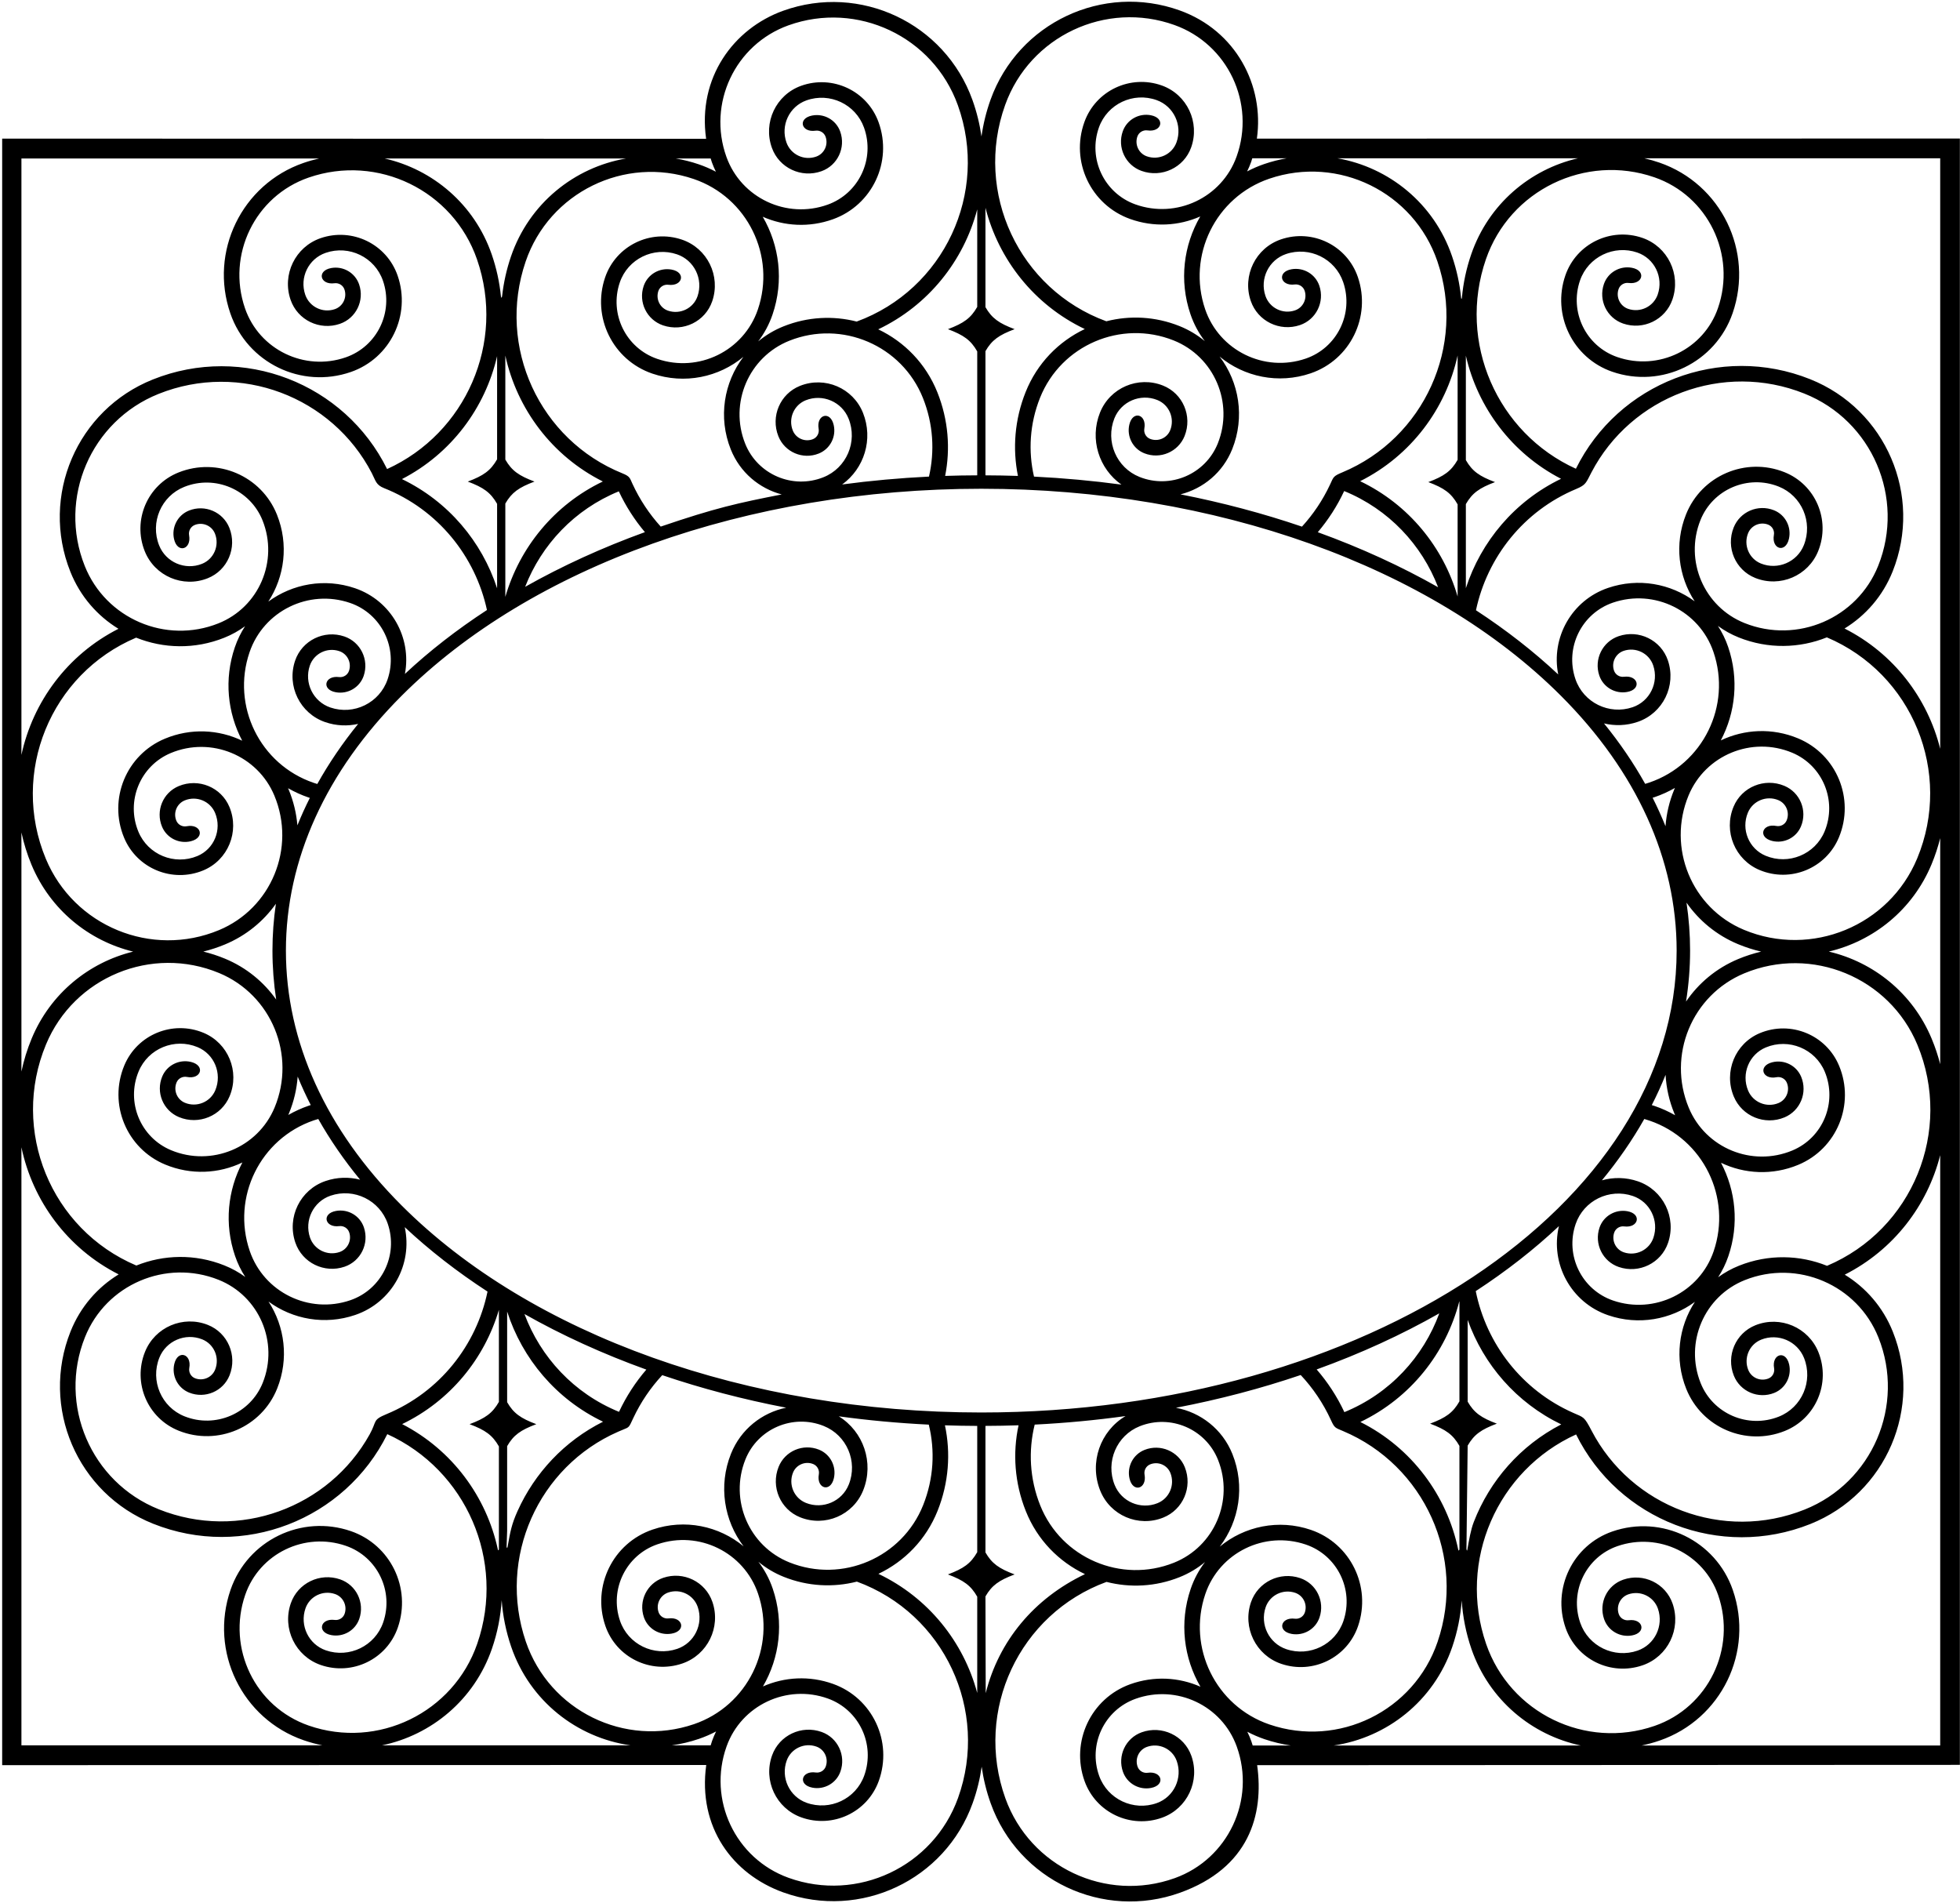<?xml version="1.0" encoding="UTF-8"?>
<svg xmlns="http://www.w3.org/2000/svg" xmlns:xlink="http://www.w3.org/1999/xlink" width="481pt" height="467pt" viewBox="0 0 481 467" version="1.1">
<g id="surface1">
<path style=" stroke:none;fill-rule:nonzero;fill:rgb(0%,0%,0%);fill-opacity:1;" d="M 480.969 33.992 L 308.445 34.016 C 310.312 21.012 303.309 7.512 289.531 2.566 C 270.664 -4.215 249.871 5.59 243.09 24.461 C 242.02 27.441 241.289 30.465 240.863 33.484 C 240.434 30.488 239.707 27.492 238.645 24.531 C 231.867 5.66 211.074 -4.141 192.203 2.637 C 180.004 7.02 171.152 19.094 173.289 34.059 L 0.531 34.012 L 0.531 433.129 L 173.316 433.09 C 171.219 448.312 179.738 459.871 192.25 464.363 C 211.121 471.141 231.914 461.34 238.691 442.469 C 239.758 439.508 240.484 436.512 240.91 433.516 C 241.34 436.535 242.066 439.559 243.141 442.539 C 249.918 461.41 270.711 471.211 289.582 464.434 C 306.52 458.352 310.211 445.367 308.516 433.137 L 480.969 433.059 Z M 387.242 38.84 C 375.469 41.559 365.309 50.086 361.066 62.352 C 359.848 65.875 359.098 69.445 358.77 73 C 358.73 73.43 358.602 73.465 358.562 73.055 C 358.223 69.656 357.496 66.246 356.344 62.879 C 351.91 49.891 340.844 41.051 328.219 38.84 Z M 360.176 343.934 L 360.176 323.871 C 364.078 334.828 372.129 344.199 383.141 349.516 C 373.07 354.711 365.598 363.352 361.688 373.438 C 360.914 375.438 360.52 377.875 360.098 380.266 C 360.008 380.785 359.879 380.125 359.879 380.125 L 360.176 354.727 C 361.75 351.992 363.496 350.773 367.336 349.332 C 363.496 347.891 361.75 346.668 360.176 343.934 Z M 362.16 316.812 C 369.652 311.922 376.492 306.586 382.574 300.863 C 380.387 310.07 385.512 319.609 394.652 322.73 C 402.133 325.285 410.02 323.801 415.941 319.449 C 411.945 325.57 410.895 333.477 413.812 340.781 C 417.625 350.312 428.441 354.945 437.977 351.137 C 445.602 348.09 449.309 339.434 446.262 331.809 C 443.82 325.711 436.898 322.746 430.797 325.184 C 425.918 327.137 423.551 332.676 425.5 337.555 C 427.062 341.461 431.492 343.352 435.398 341.793 C 438.223 340.664 439.73 337.656 439.066 334.781 C 438.238 331.168 434.746 332.242 435.379 335.734 C 435.566 336.777 435.004 337.852 433.984 338.258 C 432.031 339.035 429.812 338.09 429.035 336.141 C 427.867 333.219 429.289 329.887 432.211 328.719 C 436.355 327.062 441.07 329.086 442.727 333.223 C 444.988 338.887 442.227 345.34 436.562 347.602 C 428.992 350.629 420.371 346.934 417.348 339.367 C 413.371 329.418 418.23 318.09 428.176 314.113 C 441.098 308.949 455.812 315.258 460.977 328.18 C 467.629 344.82 459.504 363.77 442.863 370.418 C 422.887 378.402 400.32 369.734 390.582 351.051 C 388.758 347.551 388.68 347.832 386.082 346.684 C 373.426 341.09 364.766 329.719 362.16 316.812 Z M 399.352 297.203 C 396.445 296.691 393.52 298.348 392.535 301.227 C 391.176 305.203 393.297 309.535 397.273 310.895 C 402.246 312.594 407.656 309.945 409.355 304.969 C 411.48 298.754 408.164 291.992 401.949 289.867 C 398.984 288.855 395.922 288.84 393.121 289.629 C 397.098 284.809 400.574 279.781 403.52 274.574 C 403.953 274.703 404.387 274.836 404.82 274.984 C 417.988 279.48 425.043 293.852 420.547 307.023 C 417.086 317.16 406.02 322.59 395.883 319.129 C 388.172 316.496 384.039 308.074 386.672 300.363 C 388.645 294.59 394.945 291.5 400.719 293.469 C 404.938 294.91 407.195 299.52 405.754 303.738 C 404.738 306.715 401.484 308.309 398.504 307.293 C 396.52 306.613 395.461 304.445 396.137 302.457 C 396.492 301.418 397.531 300.801 398.59 300.938 C 402.105 301.387 403 297.848 399.352 297.203 Z M 405.359 271.168 C 406.609 268.73 407.734 266.254 408.746 263.742 C 408.922 266.945 409.629 270.172 410.934 273.297 C 410.984 273.422 411.039 273.539 411.094 273.66 C 409.516 272.762 407.836 271.988 406.051 271.383 C 405.82 271.301 405.59 271.242 405.359 271.168 Z M 426.762 310.578 C 424.902 311.32 423.188 312.281 421.641 313.41 C 422.664 311.836 423.516 310.113 424.148 308.254 C 426.84 300.375 425.945 292.145 422.348 285.32 C 428.102 288.074 434.961 288.465 441.312 285.82 C 450.793 281.875 455.273 270.992 451.328 261.516 C 448.176 253.93 439.469 250.348 431.887 253.504 C 425.82 256.027 422.957 262.992 425.48 269.055 C 427.5 273.91 433.074 276.199 437.926 274.18 C 441.805 272.562 443.637 268.105 442.023 264.223 C 440.852 261.414 437.824 259.949 434.957 260.652 C 431.355 261.531 432.48 265.008 435.965 264.328 C 437.008 264.125 438.086 264.672 438.508 265.688 C 439.312 267.625 438.395 269.859 436.461 270.664 C 433.555 271.875 430.203 270.496 428.996 267.594 C 427.281 263.473 429.234 258.73 433.348 257.016 C 438.98 254.672 445.473 257.348 447.816 262.977 C 450.945 270.504 447.375 279.172 439.852 282.305 C 429.961 286.422 418.562 281.723 414.445 271.836 C 409.102 258.984 415.203 244.184 428.051 238.836 C 444.594 231.953 463.656 239.812 470.539 256.355 C 479.312 277.438 469.371 301.711 448.371 310.605 C 441.684 307.914 433.988 307.691 426.762 310.578 Z M 413.883 221.488 C 416.938 225.871 421.234 229.473 426.539 231.68 C 428.406 232.453 430.301 233.059 432.207 233.504 C 430.316 233.953 428.438 234.551 426.586 235.32 C 421.188 237.57 416.828 241.262 413.766 245.762 C 414.418 241.652 414.762 237.484 414.762 233.262 C 414.762 229.285 414.461 225.359 413.883 221.488 Z M 428 228.164 C 415.152 222.816 409.051 208.016 414.398 195.164 C 418.516 185.277 429.91 180.578 439.801 184.695 C 447.324 187.828 450.898 196.496 447.766 204.023 C 445.422 209.652 438.934 212.328 433.301 209.984 C 429.188 208.27 427.23 203.527 428.945 199.406 C 430.156 196.504 433.504 195.125 436.414 196.336 C 438.348 197.141 439.266 199.375 438.457 201.316 C 438.035 202.328 436.957 202.875 435.914 202.672 C 432.434 201.992 431.309 205.469 434.91 206.348 C 437.773 207.051 440.805 205.586 441.973 202.777 C 443.59 198.895 441.758 194.438 437.875 192.82 C 433.023 190.801 427.449 193.09 425.43 197.945 C 422.906 204.008 425.773 210.973 431.84 213.496 C 439.422 216.652 448.125 213.07 451.281 205.484 C 455.227 196.008 450.742 185.125 441.266 181.18 C 434.91 178.535 428.055 178.926 422.297 181.68 C 425.895 174.855 426.789 166.625 424.102 158.746 C 423.469 156.887 422.617 155.164 421.594 153.586 C 423.141 154.719 424.852 155.68 426.715 156.422 C 433.938 159.309 441.633 159.086 448.324 156.395 C 469.32 165.289 479.266 189.562 470.492 210.645 C 463.605 227.188 444.547 235.047 428 228.164 Z M 404.773 192.016 C 404.43 192.133 404.086 192.238 403.742 192.344 C 400.879 187.219 397.5 182.262 393.637 177.512 C 396.281 178.145 399.133 178.078 401.898 177.133 C 408.117 175.008 411.43 168.246 409.309 162.031 C 407.609 157.055 402.199 154.406 397.227 156.105 C 393.246 157.465 391.129 161.797 392.484 165.773 C 393.469 168.652 396.398 170.312 399.301 169.797 C 402.953 169.152 402.059 165.613 398.539 166.062 C 397.484 166.199 396.445 165.582 396.09 164.543 C 395.41 162.555 396.473 160.387 398.453 159.707 C 401.438 158.691 404.688 160.285 405.703 163.262 C 407.148 167.48 404.887 172.09 400.672 173.531 C 394.895 175.5 388.594 172.41 386.625 166.641 C 383.992 158.926 388.121 150.508 395.836 147.871 C 405.973 144.41 417.035 149.84 420.496 159.977 C 424.996 173.148 417.938 187.52 404.773 192.016 Z M 411.047 193.34 C 410.992 193.461 410.934 193.578 410.883 193.703 C 409.652 196.66 408.953 199.707 408.73 202.738 C 407.777 200.379 406.73 198.047 405.566 195.75 C 405.711 195.703 405.855 195.668 406.004 195.617 C 407.785 195.012 409.469 194.238 411.047 193.34 Z M 428.129 152.887 C 418.18 148.91 413.324 137.582 417.301 127.633 C 420.324 120.066 428.945 116.371 436.516 119.398 C 442.176 121.66 444.941 128.113 442.676 133.777 C 441.023 137.914 436.305 139.938 432.16 138.281 C 429.242 137.113 427.816 133.781 428.988 130.859 C 429.766 128.91 431.984 127.965 433.938 128.742 C 434.953 129.152 435.52 130.223 435.328 131.266 C 434.699 134.758 438.191 135.832 439.02 132.219 C 439.68 129.348 438.172 126.336 435.348 125.207 C 431.445 123.648 427.012 125.539 425.453 129.445 C 423.504 134.324 425.867 139.863 430.75 141.816 C 436.848 144.254 443.773 141.289 446.211 135.191 C 449.258 127.566 445.555 118.91 437.926 115.863 C 428.395 112.055 417.574 116.688 413.766 126.219 C 410.848 133.523 411.898 141.43 415.891 147.555 C 409.969 143.199 402.086 141.715 394.602 144.27 C 385.676 147.32 380.594 156.492 382.402 165.496 C 376.375 159.848 369.613 154.578 362.215 149.742 C 364.98 136.746 373.891 125.371 386.836 119.973 C 389.227 118.977 389.23 118.445 390.559 115.902 C 400.312 97.25 422.855 88.605 442.812 96.578 C 459.453 103.23 467.578 122.18 460.93 138.82 C 455.766 151.742 441.051 158.051 428.129 152.887 Z M 359.734 144.324 L 359.734 123.695 C 361.309 120.961 363.055 119.738 366.891 118.297 C 363.055 116.855 361.309 115.637 359.734 112.902 L 359.734 87.281 C 362.652 100.008 370.988 111.234 383.094 117.484 C 371.684 122.992 363.465 132.859 359.734 144.324 Z M 357.711 123.762 L 357.711 146.371 C 354.199 134.273 345.734 123.797 333.793 118.074 C 346.273 111.812 354.844 100.293 357.711 87.227 L 357.711 112.836 C 356.129 115.613 354.387 116.844 350.52 118.297 C 354.387 119.754 356.129 120.98 357.711 123.762 Z M 352.926 144.094 C 343.828 138.945 333.945 134.41 323.395 130.59 C 325.941 127.586 328.137 124.211 329.871 120.492 C 340.828 124.965 348.93 133.703 352.926 144.094 Z M 352.742 64.109 C 359.844 84.914 349.445 107.539 329.445 115.895 C 327.133 116.859 327.281 117.027 326.41 118.891 C 324.605 122.75 322.262 126.211 319.512 129.223 C 310.039 125.996 300.07 123.34 289.703 121.305 C 295.266 119.891 300.105 115.945 302.398 110.207 C 305.543 102.34 304.082 93.773 299.297 87.488 C 305.316 92.477 313.711 94.312 321.652 91.602 C 331.367 88.281 336.551 77.715 333.234 68 C 330.582 60.23 322.129 56.086 314.355 58.738 C 308.141 60.859 304.824 67.621 306.949 73.84 C 308.645 78.812 314.059 81.461 319.031 79.766 C 323.012 78.406 325.129 74.074 323.77 70.098 C 322.785 67.219 319.859 65.559 316.953 66.07 C 313.305 66.715 314.199 70.258 317.719 69.805 C 318.77 69.672 319.812 70.289 320.164 71.328 C 320.844 73.316 319.785 75.484 317.801 76.16 C 314.82 77.18 311.566 75.586 310.551 72.609 C 309.109 68.387 311.367 63.781 315.586 62.34 C 321.359 60.367 327.66 63.461 329.633 69.23 C 332.266 76.945 328.133 85.363 320.422 87.996 C 310.285 91.461 299.219 86.027 295.758 75.891 C 291.262 62.723 298.316 48.352 311.484 43.852 C 328.441 38.062 346.949 47.148 352.742 64.109 Z M 277.145 104.207 C 276.48 107.082 277.988 110.09 280.812 111.219 C 284.719 112.781 289.148 110.887 290.711 106.984 C 292.66 102.105 290.293 96.562 285.414 94.613 C 279.312 92.176 272.391 95.137 269.949 101.238 C 267.34 107.766 269.695 115.039 275.211 118.914 C 268.199 117.969 261.039 117.309 253.754 116.949 C 252.309 110.711 252.684 103.988 255.234 97.605 C 260.398 84.688 275.113 78.379 288.035 83.539 C 297.98 87.516 302.84 98.848 298.863 108.797 C 295.84 116.359 287.219 120.055 279.648 117.031 C 273.984 114.766 271.223 108.316 273.484 102.648 C 275.141 98.512 279.855 96.492 284 98.148 C 286.922 99.312 288.344 102.645 287.176 105.57 C 286.398 107.516 284.18 108.465 282.227 107.684 C 281.207 107.277 280.645 106.207 280.832 105.16 C 281.465 101.668 277.973 100.594 277.145 104.207 Z M 307.047 39.719 C 307.152 39.426 307.227 39.133 307.32 38.84 L 315.758 38.84 C 313.914 39.16 312.078 39.629 310.254 40.25 C 308.785 40.754 307.387 41.363 306.055 42.062 C 306.422 41.309 306.758 40.527 307.047 39.719 Z M 246.676 25.746 C 252.73 8.883 271.383 0.09 288.246 6.148 C 301.34 10.852 308.168 25.336 303.465 38.43 C 299.844 48.512 288.691 53.766 278.609 50.145 C 270.941 47.391 266.945 38.906 269.699 31.234 C 271.762 25.496 278.109 22.504 283.852 24.566 C 288.047 26.074 290.234 30.719 288.727 34.914 C 287.66 37.875 284.383 39.418 281.418 38.352 C 279.445 37.645 278.422 35.457 279.129 33.48 C 279.504 32.445 280.551 31.848 281.605 32 C 285.117 32.504 286.066 28.98 282.426 28.277 C 279.527 27.719 276.574 29.332 275.547 32.195 C 274.129 36.148 276.176 40.512 280.133 41.934 C 285.078 43.711 290.531 41.148 292.309 36.203 C 294.527 30.02 291.32 23.207 285.141 20.984 C 277.41 18.211 268.895 22.219 266.117 29.949 C 262.648 39.609 267.66 50.258 277.324 53.727 C 283.164 55.824 289.289 55.438 294.555 53.113 C 290.465 60.137 289.324 68.828 292.156 77.121 C 292.988 79.562 294.191 81.766 295.672 83.707 C 293.848 82.195 291.766 80.934 289.449 80.008 C 283.512 77.633 277.254 77.363 271.5 78.836 C 250.09 70.988 238.953 47.238 246.676 25.746 Z M 241.84 86.164 C 243.414 83.43 245.16 82.211 248.996 80.77 C 245.16 79.328 243.414 78.105 241.84 75.371 L 241.84 50.984 C 245.086 63.691 253.75 74.797 266.215 80.742 C 259.828 83.77 254.527 89.117 251.699 96.195 C 248.984 102.984 248.469 110.109 249.809 116.781 C 247.168 116.691 244.512 116.648 241.84 116.637 Z M 239.82 51.375 L 239.82 75.309 C 238.238 78.086 236.492 79.316 232.629 80.77 C 236.492 82.223 238.238 83.453 239.82 86.23 L 239.82 116.637 C 237.184 116.645 234.555 116.688 231.945 116.777 C 233.266 110.129 232.742 103.031 230.039 96.266 C 227.211 89.188 221.906 83.844 215.523 80.812 C 227.883 74.918 236.516 63.949 239.82 51.375 Z M 211.785 101.309 C 209.348 95.207 202.422 92.246 196.324 94.684 C 191.441 96.633 189.074 102.176 191.023 107.055 C 192.586 110.957 197.02 112.852 200.922 111.289 C 203.746 110.16 205.254 107.152 204.594 104.277 C 203.762 100.664 200.273 101.738 200.902 105.23 C 201.09 106.277 200.527 107.348 199.508 107.758 C 197.559 108.535 195.34 107.586 194.559 105.641 C 193.391 102.715 194.816 99.387 197.734 98.219 C 201.879 96.562 206.594 98.582 208.25 102.723 C 210.516 108.387 207.75 114.84 202.086 117.102 C 194.52 120.129 185.898 116.434 182.875 108.867 C 178.898 98.918 183.754 87.59 193.699 83.613 C 206.621 78.449 221.34 84.758 226.504 97.68 C 229.043 104.035 229.406 110.727 227.98 116.945 C 220.742 117.297 213.633 117.949 206.668 118.879 C 212.078 114.98 214.371 107.781 211.785 101.309 Z M 193.488 6.219 C 210.355 0.16 229.004 8.953 235.062 25.816 C 242.781 47.309 231.648 71.059 210.238 78.906 C 204.48 77.434 198.227 77.703 192.285 80.078 C 189.969 81.004 187.887 82.266 186.062 83.777 C 187.547 81.836 188.75 79.633 189.582 77.191 C 192.414 68.898 191.27 60.211 187.18 53.184 C 192.445 55.508 198.57 55.898 204.41 53.801 C 214.074 50.328 219.09 39.68 215.621 30.02 C 212.844 22.289 204.324 18.281 196.598 21.055 C 190.414 23.277 187.207 30.09 189.43 36.273 C 191.203 41.219 196.656 43.781 201.605 42.008 C 205.562 40.586 207.609 36.223 206.188 32.266 C 205.16 29.402 202.207 27.789 199.312 28.348 C 195.672 29.051 196.621 32.574 200.133 32.07 C 201.184 31.918 202.234 32.52 202.605 33.551 C 203.316 35.527 202.289 37.715 200.316 38.422 C 197.352 39.488 194.074 37.945 193.012 34.988 C 191.504 30.789 193.688 26.145 197.883 24.641 C 203.625 22.578 209.977 25.566 212.035 31.309 C 214.789 38.98 210.793 47.461 203.125 50.215 C 193.043 53.836 181.895 48.582 178.273 38.504 C 173.566 25.406 180.395 10.922 193.488 6.219 Z M 174.406 38.887 C 174.504 39.188 174.582 39.488 174.688 39.789 C 174.98 40.598 175.312 41.379 175.684 42.137 C 174.352 41.434 172.949 40.824 171.48 40.32 C 169.605 39.68 167.711 39.207 165.812 38.887 Z M 170.254 43.926 C 183.422 48.422 190.477 62.793 185.977 75.965 C 182.516 86.102 171.453 91.531 161.312 88.066 C 153.602 85.434 149.469 77.016 152.105 69.301 C 154.074 63.531 160.375 60.441 166.148 62.41 C 170.367 63.852 172.629 68.461 171.184 72.68 C 170.168 75.656 166.914 77.25 163.934 76.23 C 161.953 75.555 160.891 73.387 161.57 71.398 C 161.926 70.359 162.965 69.742 164.02 69.879 C 167.539 70.328 168.434 66.785 164.781 66.145 C 161.879 65.629 158.949 67.289 157.965 70.168 C 156.609 74.145 158.727 78.477 162.703 79.836 C 167.676 81.531 173.09 78.887 174.789 73.91 C 176.91 67.695 173.598 60.934 167.379 58.809 C 159.609 56.156 151.156 60.301 148.5 68.07 C 145.184 77.785 150.367 88.355 160.082 91.672 C 168.023 94.383 176.422 92.547 182.438 87.559 C 177.656 93.844 176.195 102.41 179.34 110.277 C 181.605 115.949 186.355 119.863 191.836 121.324 C 181.039 123.441 175.578 124.637 162.148 129.215 C 159.363 126.145 157.004 122.617 155.195 118.684 C 154.555 117.285 154.586 116.895 152.762 116.156 C 132.453 107.961 121.836 85.145 128.996 64.18 C 134.785 47.223 153.293 38.137 170.254 43.926 Z M 124.012 112.773 L 124.012 87.25 C 126.871 100.336 135.445 111.879 147.941 118.145 C 135.996 123.871 127.52 134.355 124.012 146.461 L 124.012 123.562 C 125.586 120.832 127.332 119.609 131.168 118.168 C 127.332 116.727 125.586 115.508 124.012 112.773 Z M 151.863 120.566 C 153.586 124.246 155.754 127.594 158.266 130.574 C 147.773 134.375 137.934 138.883 128.875 143.992 C 132.895 133.68 140.965 125.012 151.863 120.566 Z M 153.648 38.887 C 140.969 41.059 129.84 49.918 125.391 62.949 C 124.305 66.133 123.598 69.352 123.234 72.559 C 123.168 73.16 122.98 73.199 122.922 72.617 C 122.574 69.215 121.836 65.797 120.672 62.422 C 116.414 50.121 106.207 41.578 94.387 38.887 Z M 121.992 123.633 L 121.992 144.355 C 118.254 132.906 110.039 123.059 98.645 117.559 C 110.734 111.316 119.062 100.109 121.992 87.398 L 121.992 112.707 C 120.406 115.484 118.664 116.715 114.797 118.168 C 118.664 119.621 120.406 120.852 121.992 123.633 Z M 87.133 144.34 C 79.648 141.785 71.766 143.27 65.844 147.625 C 69.836 141.5 70.891 133.594 67.969 126.293 C 64.16 116.758 53.34 112.125 43.809 115.934 C 36.184 118.98 32.477 127.637 35.523 135.262 C 37.965 141.363 44.887 144.324 50.984 141.887 C 55.867 139.938 58.234 134.395 56.285 129.516 C 54.723 125.613 50.289 123.719 46.387 125.277 C 43.562 126.406 42.055 129.418 42.715 132.289 C 43.547 135.902 47.035 134.828 46.406 131.34 C 46.219 130.293 46.781 129.223 47.801 128.812 C 49.75 128.035 51.973 128.984 52.75 130.93 C 53.918 133.855 52.492 137.184 49.574 138.352 C 45.43 140.008 40.715 137.988 39.059 133.848 C 36.793 128.184 39.559 121.73 45.223 119.469 C 52.793 116.441 61.41 120.137 64.434 127.703 C 68.41 137.652 63.555 148.98 53.609 152.957 C 40.688 158.121 25.973 151.812 20.805 138.891 C 14.156 122.254 22.281 103.305 38.922 96.652 C 58.914 88.66 81.504 97.352 91.23 116.07 C 92.219 117.98 92.234 118.977 94.262 119.781 C 107.508 125.051 116.656 136.531 119.504 149.684 C 112.129 154.496 105.387 159.738 99.371 165.363 C 101.062 156.422 95.992 147.367 87.133 144.34 Z M 82.434 169.867 C 85.34 170.383 88.266 168.723 89.25 165.844 C 90.605 161.867 88.488 157.535 84.512 156.176 C 79.539 154.48 74.125 157.129 72.426 162.102 C 70.305 168.316 73.617 175.082 79.836 177.203 C 82.531 178.125 85.305 178.211 87.891 177.629 C 84.059 182.352 80.711 187.277 77.867 192.371 C 77.566 192.277 77.266 192.191 76.965 192.086 C 63.797 187.59 56.742 173.219 61.238 160.051 C 64.699 149.91 75.762 144.48 85.902 147.945 C 93.613 150.578 97.746 158.996 95.113 166.711 C 93.141 172.48 86.84 175.57 81.066 173.602 C 76.848 172.16 74.59 167.555 76.031 163.332 C 77.047 160.355 80.301 158.762 83.281 159.781 C 85.266 160.457 86.324 162.625 85.648 164.613 C 85.293 165.652 84.25 166.27 83.195 166.137 C 79.676 165.684 78.785 169.227 82.434 169.867 Z M 76.039 195.785 C 74.918 198 73.906 200.246 72.984 202.52 C 72.738 199.586 72.043 196.637 70.852 193.773 C 70.801 193.648 70.742 193.531 70.691 193.41 C 72.27 194.312 73.949 195.082 75.734 195.691 C 75.836 195.727 75.938 195.754 76.039 195.785 Z M 77.012 274.91 C 77.379 274.789 77.742 274.691 78.109 274.578 C 81.02 279.727 84.453 284.699 88.371 289.469 C 85.66 288.773 82.727 288.824 79.883 289.797 C 73.668 291.922 70.355 298.684 72.477 304.898 C 74.176 309.871 79.586 312.52 84.559 310.824 C 88.539 309.465 90.656 305.133 89.297 301.156 C 88.316 298.277 85.387 296.617 82.484 297.133 C 78.832 297.773 79.727 301.316 83.246 300.863 C 84.301 300.73 85.34 301.348 85.695 302.387 C 86.375 304.375 85.312 306.543 83.328 307.223 C 80.348 308.238 77.094 306.645 76.078 303.668 C 74.637 299.445 76.898 294.84 81.113 293.398 C 86.891 291.43 93.191 294.52 95.16 300.289 C 97.793 308.004 93.66 316.422 85.953 319.055 C 75.812 322.52 64.746 317.086 61.285 306.949 C 56.789 293.781 63.844 279.41 77.012 274.91 Z M 70.738 273.59 C 70.793 273.469 70.848 273.352 70.902 273.227 C 72.133 270.262 72.832 267.211 73.051 264.172 C 74.016 266.531 75.086 268.859 76.262 271.156 C 76.102 271.211 75.941 271.254 75.781 271.309 C 74 271.918 72.316 272.691 70.738 273.59 Z M 99.328 301.117 C 105.387 306.789 112.191 312.078 119.641 316.926 C 116.93 330.055 107.945 341.566 94.871 346.988 C 91.328 348.461 92.574 348.629 90.723 351.961 C 80.715 369.965 58.594 378.191 38.969 370.348 C 22.332 363.695 14.203 344.746 20.855 328.109 C 26.02 315.188 40.734 308.879 53.656 314.043 C 63.602 318.02 68.461 329.348 64.484 339.297 C 61.461 346.863 52.84 350.559 45.27 347.531 C 39.609 345.27 36.844 338.816 39.105 333.152 C 40.762 329.012 45.48 326.992 49.621 328.648 C 52.543 329.816 53.969 333.145 52.797 336.07 C 52.02 338.016 49.801 338.965 47.848 338.188 C 46.828 337.777 46.266 336.707 46.457 335.66 C 47.086 332.172 43.594 331.098 42.766 334.711 C 42.105 337.582 43.609 340.594 46.434 341.723 C 50.34 343.281 54.773 341.387 56.332 337.484 C 58.281 332.605 55.914 327.062 51.035 325.113 C 44.934 322.676 38.012 325.637 35.574 331.738 C 32.523 339.363 36.23 348.02 43.859 351.066 C 53.391 354.875 64.207 350.242 68.02 340.711 C 70.938 333.406 69.887 325.5 65.895 319.375 C 71.816 323.73 79.699 325.215 87.18 322.66 C 96.215 319.574 101.316 310.223 99.328 301.117 Z M 122.434 354.922 L 122.434 380.184 C 122.434 380.184 122.273 380.648 122.184 380.234 C 119.391 367.266 110.984 355.789 98.691 349.441 C 110.496 343.746 118.898 333.387 122.434 321.406 L 122.434 343.996 C 120.852 346.777 119.109 348.008 115.242 349.461 C 119.109 350.914 120.852 352.145 122.434 354.922 Z M 67.387 271.766 C 63.27 281.652 51.875 286.348 41.98 282.234 C 34.461 279.102 30.887 270.43 34.02 262.906 C 36.359 257.273 42.852 254.602 48.484 256.945 C 52.598 258.656 54.551 263.402 52.84 267.523 C 51.629 270.426 48.281 271.805 45.371 270.594 C 43.438 269.789 42.52 267.555 43.328 265.613 C 43.746 264.602 44.828 264.055 45.871 264.258 C 49.352 264.938 50.477 261.461 46.875 260.578 C 44.012 259.879 40.98 261.344 39.812 264.152 C 38.195 268.031 40.027 272.492 43.91 274.109 C 48.762 276.129 54.332 273.836 56.352 268.984 C 58.875 262.922 56.012 255.953 49.945 253.43 C 42.363 250.277 33.66 253.859 30.504 261.441 C 26.559 270.922 31.039 281.805 40.52 285.746 C 46.871 288.391 53.73 288.004 59.484 285.246 C 55.887 292.074 54.992 300.305 57.684 308.18 C 58.316 310.039 59.168 311.766 60.191 313.34 C 58.645 312.211 56.934 311.25 55.07 310.508 C 47.844 307.617 40.152 307.844 33.461 310.535 C 12.465 301.641 2.52 277.367 11.293 256.281 C 18.176 239.738 37.238 231.883 53.785 238.766 C 66.629 244.113 72.73 258.914 67.387 271.766 Z M 59.438 181.754 C 53.684 178.996 46.824 178.609 40.473 181.254 C 30.992 185.195 26.512 196.082 30.453 205.559 C 33.609 213.141 42.316 216.723 49.898 213.57 C 55.965 211.047 58.828 204.078 56.305 198.016 C 54.285 193.16 48.711 190.871 43.859 192.891 C 39.977 194.508 38.148 198.969 39.762 202.848 C 40.93 205.656 43.961 207.121 46.828 206.422 C 50.426 205.539 49.305 202.066 45.82 202.742 C 44.777 202.945 43.699 202.398 43.277 201.387 C 42.469 199.445 43.387 197.211 45.324 196.406 C 48.23 195.195 51.582 196.574 52.789 199.477 C 54.504 203.598 52.551 208.344 48.434 210.055 C 42.801 212.398 36.312 209.727 33.969 204.094 C 30.836 196.57 34.41 187.898 41.934 184.77 C 51.824 180.652 63.223 185.348 67.336 195.234 C 72.684 208.086 66.582 222.887 53.734 228.234 C 37.191 235.117 18.129 227.262 11.242 210.719 C 2.469 189.633 12.414 165.359 33.41 156.465 C 40.102 159.156 47.797 159.383 55.023 156.492 C 56.883 155.75 58.598 154.789 60.141 153.66 C 59.117 155.234 58.27 156.961 57.633 158.82 C 54.945 166.695 55.84 174.926 59.438 181.754 Z M 67.777 245.27 C 64.73 240.961 60.477 237.43 55.246 235.25 C 53.484 234.52 51.699 233.938 49.898 233.496 C 51.68 233.055 53.453 232.477 55.199 231.75 C 60.414 229.578 64.66 226.059 67.707 221.766 C 67.152 225.547 66.863 229.383 66.863 233.262 C 66.863 237.312 67.176 241.32 67.777 245.27 Z M 5.258 38.887 L 78.328 38.887 C 77.043 39.18 75.762 39.535 74.492 39.977 C 59.332 45.219 51.293 61.762 56.535 76.918 C 60.73 89.047 73.965 95.477 86.09 91.281 C 95.793 87.926 100.934 77.34 97.582 67.637 C 94.895 59.875 86.426 55.766 78.664 58.445 C 72.457 60.594 69.168 67.371 71.316 73.578 C 73.035 78.547 78.457 81.172 83.422 79.457 C 87.398 78.082 89.496 73.742 88.125 69.77 C 87.129 66.895 84.195 65.246 81.293 65.77 C 77.645 66.43 78.551 69.969 82.07 69.504 C 83.125 69.363 84.168 69.977 84.527 71.016 C 85.211 73 84.16 75.172 82.18 75.859 C 79.203 76.887 75.941 75.309 74.914 72.336 C 73.457 68.117 75.699 63.504 79.91 62.047 C 85.676 60.051 91.988 63.117 93.98 68.883 C 96.648 76.586 92.547 85.02 84.848 87.684 C 74.723 91.184 63.637 85.797 60.133 75.676 C 55.586 62.523 62.586 48.121 75.734 43.574 C 92.672 37.719 111.215 46.73 117.07 63.668 C 124.133 84.086 114.293 106.328 94.996 115.094 C 84.602 94.09 59.645 84.27 37.508 93.117 C 18.891 100.559 9.832 121.688 17.273 140.305 C 19.688 146.352 23.91 151.141 29.07 154.293 C 16.516 160.66 8.059 172.238 5.258 185.238 Z M 5.258 204.27 C 5.832 206.93 6.645 209.578 7.727 212.18 C 12.348 223.273 21.832 230.859 32.676 233.504 C 21.852 236.16 12.387 243.742 7.777 254.82 C 6.664 257.492 5.832 260.211 5.258 262.941 Z M 81.34 401.227 C 84.242 401.754 87.176 400.105 88.172 397.23 C 89.547 393.258 87.445 388.918 83.473 387.543 C 78.504 385.828 73.082 388.453 71.363 393.422 C 69.219 399.629 72.504 406.406 78.715 408.555 C 86.473 411.234 94.945 407.125 97.629 399.363 C 100.984 389.66 95.844 379.074 86.141 375.719 C 74.012 371.527 60.781 377.953 56.586 390.082 C 51.344 405.238 59.379 421.781 74.539 427.023 C 76.047 427.543 77.566 427.949 79.09 428.266 L 5.258 428.266 L 5.258 281.516 C 8.004 294.617 16.484 306.301 29.121 312.707 C 23.961 315.859 19.738 320.648 17.32 326.695 C 9.879 345.312 18.938 366.441 37.559 373.883 C 59.691 382.73 84.652 372.91 95.047 351.906 C 114.34 360.672 124.184 382.914 117.121 403.332 C 111.262 420.27 92.719 429.281 75.785 423.426 C 62.633 418.879 55.637 404.477 60.184 391.324 C 63.684 381.203 74.77 375.816 84.895 379.316 C 92.598 381.98 96.695 390.414 94.031 398.117 C 92.039 403.883 85.723 406.949 79.957 404.957 C 75.746 403.496 73.504 398.883 74.965 394.664 C 75.992 391.695 79.25 390.113 82.227 391.145 C 84.207 391.828 85.262 394 84.574 395.984 C 84.215 397.023 83.172 397.637 82.117 397.496 C 78.602 397.035 77.695 400.57 81.34 401.227 Z M 93.758 428.266 C 105.863 425.75 116.383 417.113 120.719 404.578 C 122.086 400.629 122.859 396.621 123.117 392.645 C 123.391 396.445 124.152 400.273 125.441 404.051 C 130.008 417.43 141.613 426.398 154.711 428.266 Z M 124.457 344.066 L 124.457 321.828 C 128.18 333.391 136.469 343.336 147.992 348.855 C 138.465 353.633 131.211 361.477 127.031 370.734 C 125.539 374.039 125.223 375.859 124.578 379.488 C 124.438 380.273 124.324 379.5 124.324 379.5 L 124.457 375.621 L 124.457 354.855 C 126.027 352.121 127.773 350.902 131.613 349.461 C 127.773 348.02 126.027 346.797 124.457 344.066 Z M 128.707 322.434 C 137.91 327.641 147.93 332.219 158.617 336.07 C 155.973 339.141 153.703 342.605 151.91 346.434 C 140.812 341.906 132.648 332.996 128.707 322.434 Z M 129.043 402.82 C 122.016 382.234 132.125 359.867 151.711 351.305 C 152.074 351.145 152.809 350.844 152.809 350.844 L 152.812 350.844 C 154.512 350.156 154.316 350.285 155.391 348.004 C 157.246 344.043 159.672 340.5 162.52 337.434 C 172.176 340.703 182.348 343.391 192.934 345.418 C 187.016 346.629 181.797 350.691 179.387 356.723 C 176.242 364.59 177.703 373.156 182.488 379.441 C 176.469 374.453 168.074 372.617 160.133 375.328 C 150.414 378.648 145.234 389.215 148.551 398.926 C 151.203 406.699 159.656 410.844 167.43 408.191 C 173.645 406.07 176.961 399.305 174.836 393.09 C 173.137 388.113 167.727 385.469 162.754 387.164 C 158.773 388.523 156.656 392.855 158.016 396.832 C 158.996 399.711 161.926 401.371 164.828 400.855 C 168.48 400.215 167.586 396.672 164.066 397.121 C 163.012 397.258 161.973 396.641 161.617 395.602 C 160.938 393.613 162 391.445 163.984 390.77 C 166.965 389.75 170.219 391.344 171.234 394.32 C 172.676 398.543 170.414 403.148 166.199 404.59 C 160.426 406.559 154.121 403.469 152.152 397.699 C 149.52 389.984 153.648 381.566 161.359 378.93 C 171.5 375.469 182.566 380.902 186.027 391.035 C 190.523 404.207 183.469 418.578 170.301 423.074 C 153.34 428.863 134.836 419.781 129.043 402.82 Z M 204.641 362.723 C 205.301 359.848 203.797 356.84 200.973 355.711 C 197.066 354.148 192.633 356.043 191.074 359.945 C 189.121 364.824 191.492 370.367 196.371 372.316 C 202.473 374.754 209.395 371.793 211.836 365.691 C 214.555 358.879 211.879 351.258 205.844 347.535 C 213.055 348.523 220.43 349.207 227.934 349.574 C 229.488 355.926 229.156 362.801 226.551 369.32 C 221.387 382.242 206.672 388.551 193.75 383.387 C 183.805 379.41 178.945 368.082 182.922 358.133 C 185.945 350.566 194.566 346.871 202.137 349.898 C 207.797 352.16 210.562 358.613 208.297 364.277 C 206.645 368.418 201.926 370.438 197.785 368.781 C 194.863 367.613 193.438 364.285 194.609 361.359 C 195.387 359.414 197.605 358.465 199.559 359.242 C 200.578 359.652 201.141 360.723 200.949 361.77 C 200.32 365.262 203.812 366.336 204.641 362.723 Z M 174.738 427.211 C 174.613 427.559 174.52 427.914 174.406 428.266 L 164.887 428.266 C 167.109 427.949 169.328 427.43 171.531 426.68 C 173 426.176 174.398 425.566 175.73 424.863 C 175.363 425.621 175.027 426.402 174.738 427.211 Z M 235.109 441.184 C 229.051 458.047 210.402 466.84 193.539 460.781 C 180.441 456.078 173.617 441.594 178.32 428.496 C 181.941 418.418 193.09 413.164 203.176 416.785 C 210.844 419.539 214.84 428.023 212.086 435.695 C 210.023 441.434 203.676 444.422 197.934 442.363 C 193.738 440.855 191.551 436.211 193.059 432.012 C 194.121 429.055 197.398 427.512 200.363 428.578 C 202.336 429.285 203.363 431.469 202.652 433.449 C 202.281 434.48 201.234 435.082 200.18 434.93 C 196.668 434.426 195.719 437.949 199.359 438.652 C 202.254 439.211 205.211 437.598 206.238 434.734 C 207.656 430.777 205.609 426.414 201.652 424.992 C 196.707 423.219 191.254 425.781 189.477 430.727 C 187.258 436.91 190.461 443.723 196.645 445.945 C 204.371 448.719 212.891 444.711 215.668 436.98 C 219.137 427.32 214.121 416.672 204.461 413.199 C 198.621 411.102 192.492 411.492 187.23 413.816 C 191.32 406.789 192.461 398.102 189.629 389.805 C 188.797 387.367 187.594 385.164 186.113 383.223 C 187.934 384.734 190.02 385.996 192.336 386.922 C 198.273 389.297 204.531 389.566 210.285 388.094 C 231.695 395.941 242.828 419.691 235.109 441.184 Z M 239.82 380.867 C 238.238 383.648 236.492 384.879 232.629 386.332 C 236.492 387.785 238.238 389.016 239.82 391.793 L 239.82 415.422 C 236.477 402.93 227.863 392.051 215.57 386.188 C 221.953 383.156 227.258 377.812 230.086 370.734 C 232.855 363.809 233.34 356.531 231.895 349.742 C 234.52 349.832 237.164 349.875 239.82 349.887 Z M 240.812 346.594 C 183.547 346.594 130.371 327.605 98.566 295.797 C 79.984 277.219 70.164 255.594 70.164 233.262 C 70.164 210.93 79.984 189.305 98.566 170.723 C 130.371 138.914 183.547 119.93 240.812 119.93 C 298.078 119.93 351.254 138.914 383.059 170.723 C 401.641 189.305 411.461 210.93 411.461 233.262 C 411.461 295.754 334.906 346.594 240.812 346.594 Z M 358.156 354.793 L 358.156 380.184 C 358.156 380.184 357.965 380.758 357.859 380.238 C 355.094 366.98 346.473 355.262 333.844 348.926 C 346.191 343.008 354.828 332.008 358.109 319.383 C 358.125 319.375 358.141 319.363 358.156 319.355 L 358.156 343.867 C 356.574 346.648 354.828 347.879 350.961 349.332 C 354.828 350.785 356.574 352.016 358.156 354.793 Z M 329.922 346.508 C 328.109 342.633 325.805 339.129 323.117 336.031 C 333.883 332.148 343.961 327.523 353.215 322.266 C 349.309 332.934 341.105 341.941 329.922 346.508 Z M 270 365.762 C 272.438 371.863 279.363 374.828 285.461 372.387 C 290.344 370.438 292.711 364.898 290.762 360.016 C 289.199 356.113 284.766 354.219 280.863 355.781 C 278.039 356.91 276.531 359.918 277.191 362.793 C 278.02 366.406 281.512 365.332 280.883 361.84 C 280.691 360.793 281.254 359.723 282.273 359.316 C 284.227 358.535 286.445 359.484 287.223 361.43 C 288.395 364.355 286.969 367.688 284.047 368.852 C 279.906 370.508 275.188 368.488 273.535 364.352 C 271.27 358.684 274.035 352.234 279.695 349.969 C 287.266 346.945 295.887 350.641 298.91 358.207 C 302.887 368.156 298.031 379.484 288.086 383.461 C 275.16 388.625 260.445 382.312 255.281 369.395 C 252.664 362.844 252.344 355.938 253.922 349.566 C 261.496 349.188 268.941 348.48 276.215 347.473 C 270.023 351.145 267.242 358.867 270 365.762 Z M 241.902 415.469 L 241.84 391.727 C 243.414 388.992 245.16 387.773 248.996 386.332 C 245.16 384.891 243.414 383.668 241.84 380.934 L 241.84 349.883 C 244.562 349.871 247.27 349.828 249.961 349.734 C 248.496 356.547 248.965 363.852 251.746 370.805 C 254.574 377.883 259.879 383.23 266.262 386.258 C 253.734 392.234 245.105 402.68 241.902 415.469 Z M 288.297 460.852 C 271.43 466.91 252.781 458.117 246.723 441.254 C 239.004 419.762 250.137 396.012 271.547 388.164 C 277.305 389.637 283.559 389.367 289.496 386.992 C 291.816 386.066 293.898 384.805 295.719 383.293 C 294.238 385.234 293.035 387.441 292.203 389.879 C 289.371 398.172 290.512 406.863 294.602 413.887 C 289.34 411.562 283.215 411.176 277.371 413.273 C 267.711 416.742 262.695 427.391 266.164 437.051 C 268.941 444.781 277.461 448.789 285.188 446.016 C 291.371 443.793 294.578 436.98 292.355 430.797 C 290.578 425.852 285.125 423.289 280.18 425.066 C 276.223 426.488 274.176 430.852 275.598 434.805 C 276.625 437.668 279.578 439.281 282.473 438.723 C 286.113 438.023 285.164 434.496 281.652 435 C 280.602 435.152 279.551 434.551 279.18 433.52 C 278.469 431.543 279.496 429.355 281.469 428.648 C 284.434 427.582 287.711 429.125 288.773 432.086 C 290.281 436.285 288.094 440.926 283.902 442.434 C 278.16 444.496 271.809 441.504 269.746 435.766 C 266.992 428.094 270.988 419.609 278.66 416.855 C 288.742 413.234 299.891 418.488 303.512 428.57 C 308.215 441.664 301.391 456.148 288.297 460.852 Z M 307.418 428.309 C 307.309 427.969 307.219 427.621 307.094 427.281 C 306.805 426.473 306.473 425.691 306.102 424.938 C 307.434 425.637 308.836 426.246 310.305 426.75 C 312.449 427.48 314.613 427.992 316.777 428.309 Z M 311.531 423.148 C 298.363 418.652 291.309 404.277 295.805 391.109 C 299.266 380.973 310.332 375.543 320.473 379.004 C 328.184 381.637 332.312 390.055 329.68 397.77 C 327.711 403.539 321.41 406.633 315.637 404.66 C 311.418 403.219 309.156 398.613 310.598 394.391 C 311.613 391.414 314.867 389.82 317.852 390.84 C 319.832 391.516 320.895 393.684 320.215 395.672 C 319.859 396.711 318.82 397.328 317.766 397.195 C 314.246 396.742 313.352 400.285 317.004 400.93 C 319.906 401.441 322.836 399.781 323.816 396.902 C 325.176 392.926 323.059 388.594 319.078 387.234 C 314.105 385.539 308.695 388.188 306.996 393.16 C 304.875 399.379 308.188 406.141 314.406 408.262 C 322.176 410.914 330.629 406.77 333.281 399 C 336.602 389.285 331.418 378.719 321.703 375.398 C 313.762 372.688 305.363 374.523 299.344 379.512 C 304.129 373.227 305.59 364.66 302.445 356.793 C 299.992 350.66 294.637 346.57 288.59 345.438 C 299.25 343.398 309.488 340.695 319.203 337.398 C 322.199 340.598 324.73 344.316 326.637 348.492 C 327.504 350.395 327.652 350.332 329.609 351.156 C 349.531 359.551 359.879 382.129 352.789 402.895 C 347 419.852 328.492 428.938 311.531 423.148 Z M 327.297 428.309 C 340.324 426.391 351.844 417.441 356.395 404.121 C 357.684 400.344 358.441 396.516 358.715 392.715 C 358.973 396.691 359.75 400.699 361.113 404.648 C 365.434 417.141 375.891 425.758 387.941 428.309 Z M 476.141 428.309 L 402.867 428.309 C 404.348 428 405.824 427.602 407.293 427.094 C 422.453 421.852 430.488 405.312 425.246 390.152 C 421.055 378.023 407.82 371.598 395.691 375.789 C 385.992 379.145 380.848 389.734 384.203 399.434 C 386.887 407.195 395.359 411.309 403.117 408.625 C 409.328 406.477 412.613 399.699 410.469 393.492 C 408.75 388.527 403.328 385.898 398.359 387.617 C 394.387 388.988 392.285 393.328 393.66 397.301 C 394.656 400.176 397.59 401.824 400.492 401.301 C 404.141 400.641 403.23 397.105 399.715 397.57 C 398.66 397.707 397.617 397.094 397.258 396.059 C 396.57 394.07 397.625 391.898 399.605 391.215 C 402.582 390.184 405.844 391.766 406.871 394.738 C 408.328 398.953 406.086 403.57 401.875 405.027 C 396.109 407.02 389.797 403.953 387.801 398.191 C 385.137 390.484 389.234 382.051 396.938 379.387 C 407.062 375.887 418.148 381.273 421.648 391.398 C 426.199 404.547 419.199 418.949 406.051 423.496 C 389.113 429.352 370.57 420.34 364.715 403.406 C 357.652 382.984 367.492 360.742 386.785 351.98 C 397.18 372.98 422.141 382.801 444.273 373.957 C 462.895 366.512 471.953 345.383 464.512 326.766 C 462.094 320.719 457.871 315.934 452.715 312.777 C 464.746 306.676 473.008 295.789 476.141 283.449 Z M 476.141 261.137 C 475.605 259.035 474.914 256.949 474.055 254.891 C 469.395 243.691 459.77 236.066 448.797 233.496 C 459.75 230.91 469.352 223.293 474.008 212.109 C 474.891 209.984 475.598 207.828 476.141 205.66 Z M 476.141 183.746 C 473.047 171.328 464.762 160.355 452.664 154.223 C 457.824 151.066 462.047 146.281 464.465 140.234 C 471.906 121.617 462.848 100.488 444.227 93.047 C 422.094 84.199 397.133 94.02 386.738 115.02 C 367.445 106.258 357.602 84.016 364.664 63.594 C 370.52 46.66 389.066 37.648 406 43.504 C 419.152 48.051 426.148 62.453 421.602 75.605 C 418.102 85.727 407.016 91.113 396.887 87.613 C 389.188 84.949 385.09 76.516 387.754 68.809 C 389.746 63.047 396.059 59.98 401.824 61.973 C 406.039 63.43 408.277 68.047 406.82 72.266 C 405.793 75.234 402.535 76.816 399.559 75.785 C 397.578 75.102 396.523 72.93 397.211 70.941 C 397.57 69.906 398.613 69.293 399.664 69.434 C 403.184 69.895 404.09 66.359 400.441 65.699 C 397.539 65.176 394.605 66.824 393.613 69.699 C 392.238 73.672 394.34 78.012 398.312 79.387 C 403.277 81.102 408.699 78.477 410.422 73.508 C 412.566 67.301 409.277 60.523 403.07 58.375 C 395.309 55.691 386.84 59.805 384.156 67.566 C 380.801 77.266 385.941 87.855 395.645 91.211 C 407.77 95.402 421.004 88.977 425.199 76.848 C 430.441 61.688 422.406 45.148 407.246 39.906 C 406.012 39.48 404.773 39.129 403.531 38.84 L 476.141 38.84 L 476.141 183.746 "/>
</g>
</svg>

